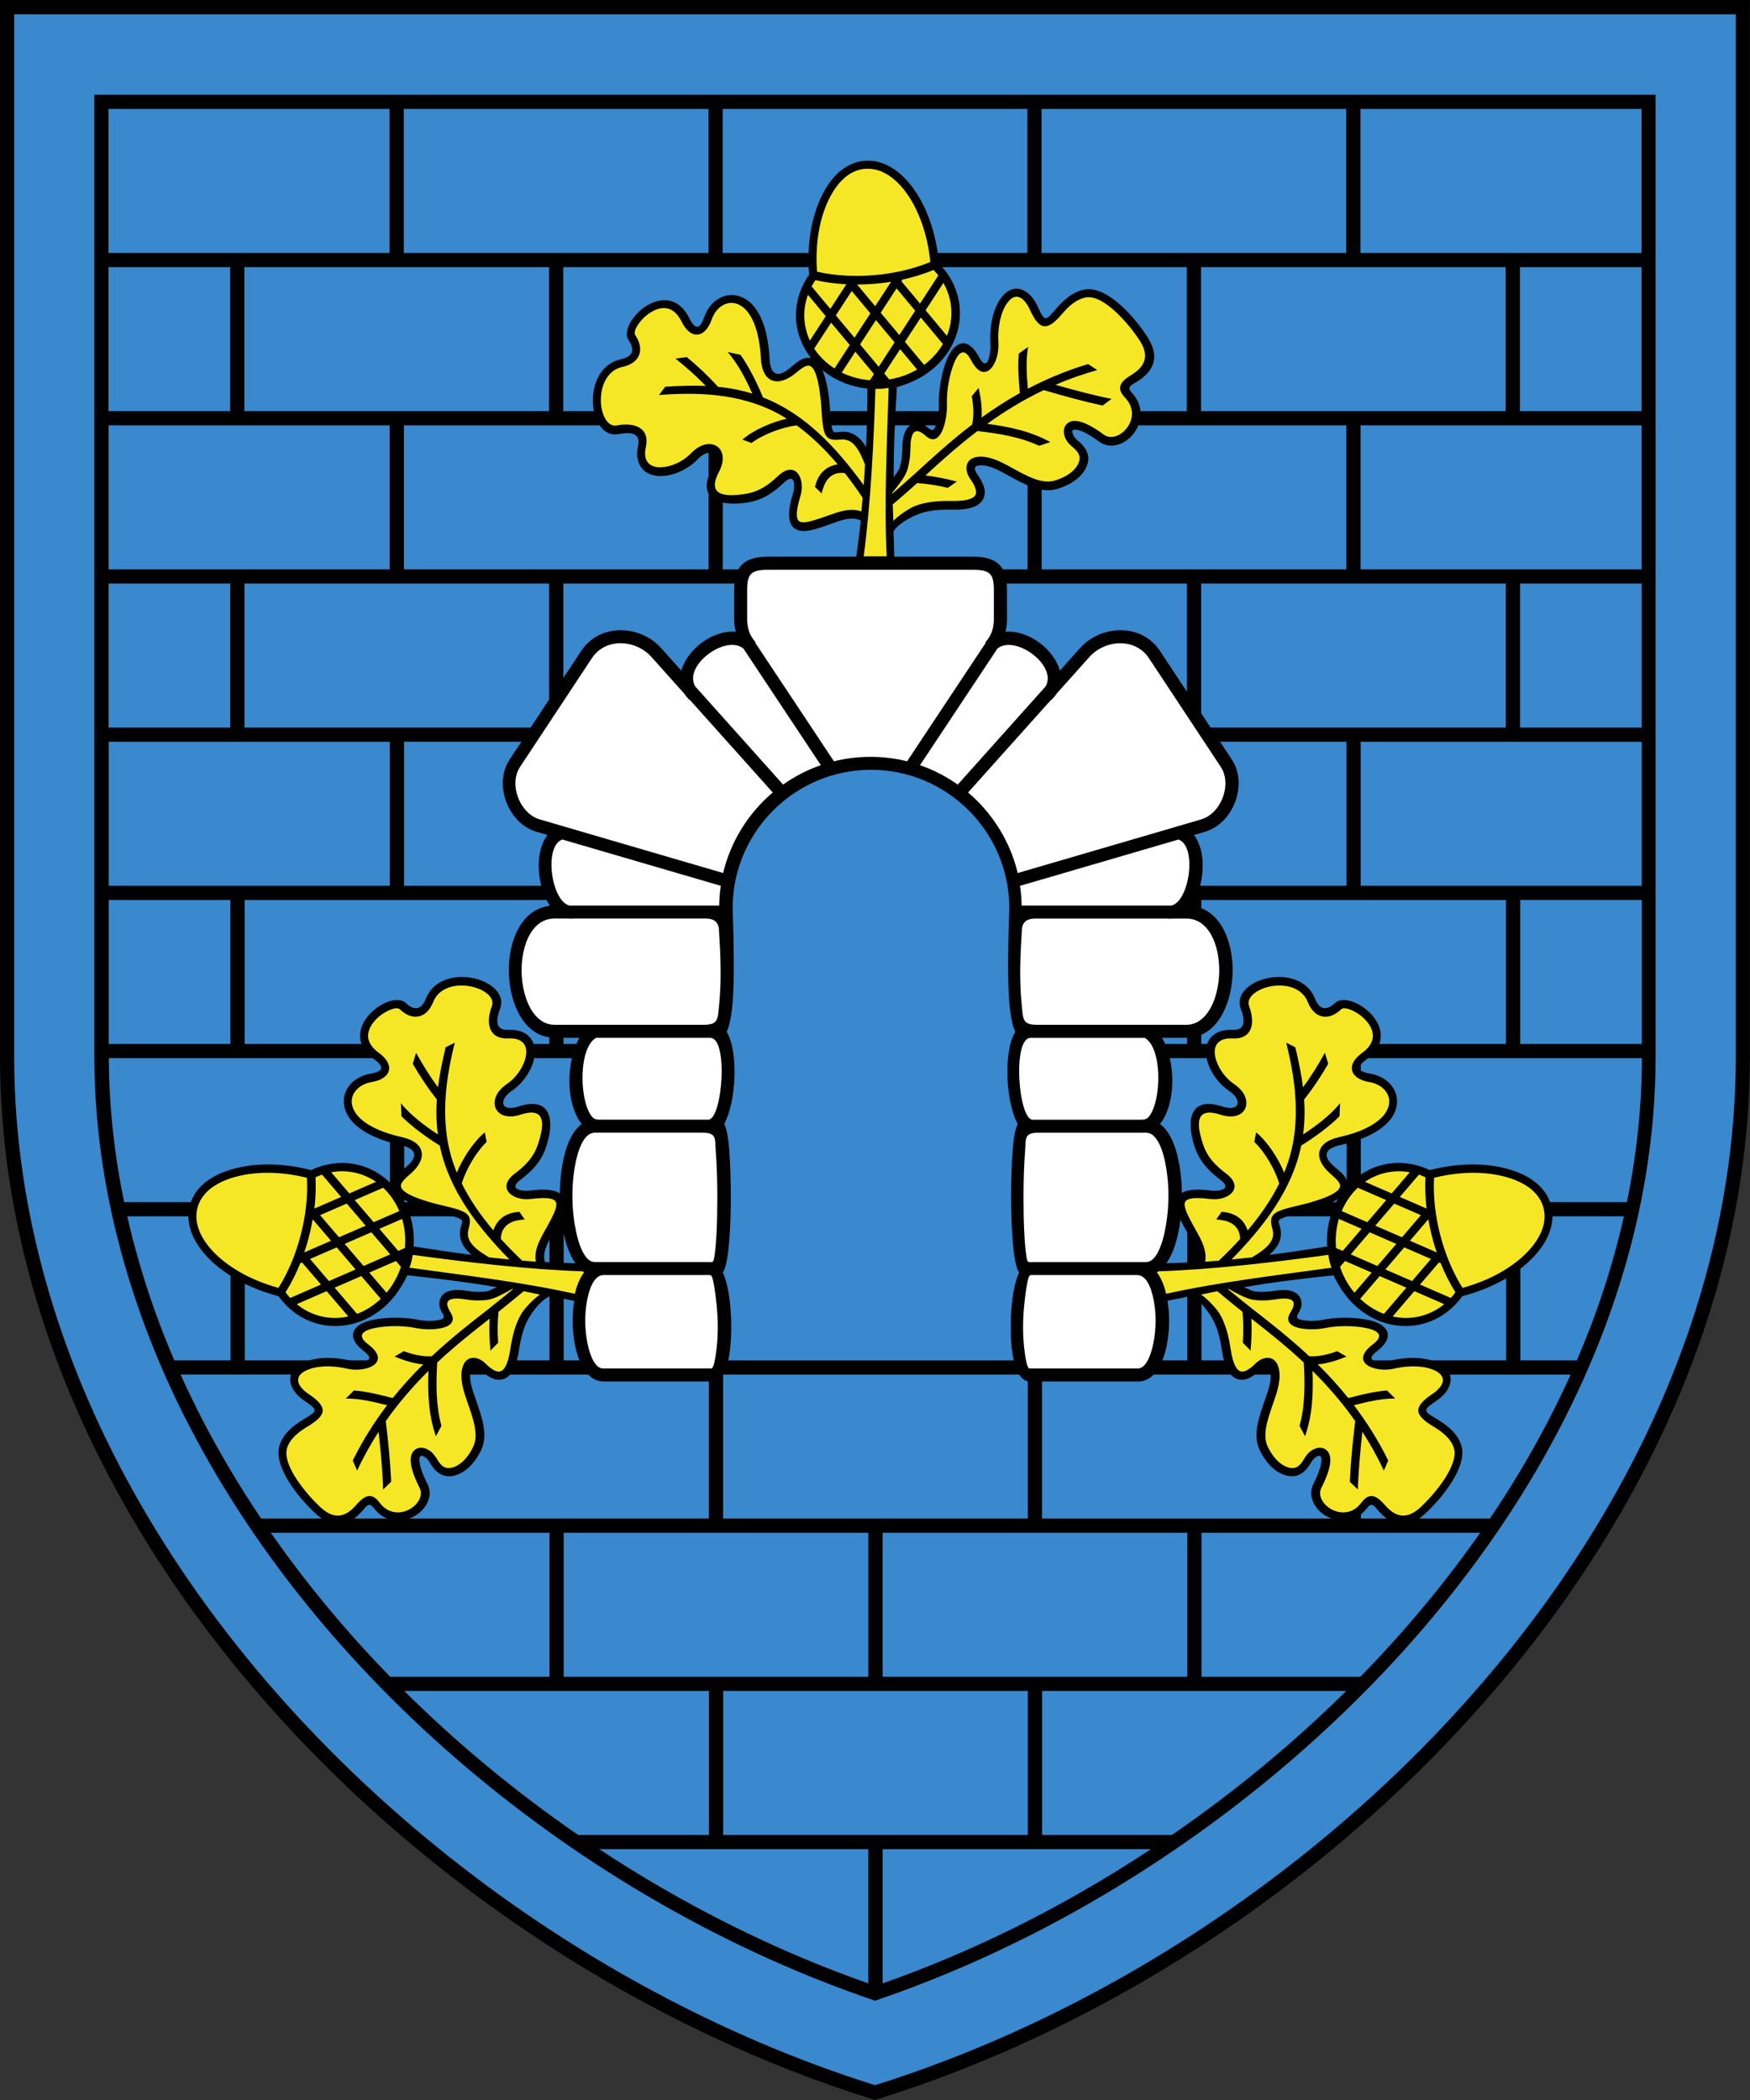 <svg xmlns="http://www.w3.org/2000/svg" width="300" height="360" viewBox="0 0 84.667 101.6" fill-rule="evenodd"><rect x="0" y="0" width="84.667" height="101.6" fill="#333333" stroke="none"/><path d="m62.58 48.55c.828 0 1.5.672 1.5 1.5v1.5c0 .828-.672 1.5-1.5 1.5h-1.5v-4.5h1.5m0 6c1.657 0 3-1.343 3-3v-1.5c0-1.657-1.343-3-3-3h-3v7.5h3m-6-7.5h1.5v7.5h-1.5v-7.5m-3 0h1.5v7.5h-1.5l-3-4.709v4.709h-1.5v-7.5h1.5l3 4.709v-4.709m-22.5 0h4.5v1.5h-3v1.5h3v1.5h-3v1.5h3v1.5h-4.5v-7.5m-6 0h1.5v6h3v1.5h-4.5v-7.5m15.75 6h1.5c1.242 0 2.25-1.01 2.25-2.25 0-1.242-1.027-2.245-2.25-2.25h-1.5v1.5h1.5c.414 0 .75.336.75.75 0 .414-.336.75-.75.75h-1.5v1.5m1.5-7.5c2.899 0 5.25 2.351 5.25 5.25 0 2.899-2.351 5.25-5.25 5.25-2.899 0-5.25-2.351-5.25-5.25 0-2.899 2.351-5.25 5.25-5.25m0 1.5c2.071 0 3.75 1.68 3.75 3.75 0 2.071-1.68 3.75-3.75 3.75-2.071 0-3.75-1.679-3.75-3.75 0-2.07 1.679-3.75 3.75-3.75" fill="#a90000"/><g fill-rule="nonzero"><path d="m0 0v51.11c-0 23.09 20.448 43.716 42.33 50.49 21.885-6.775 42.33-27.404 42.33-50.49v-51.11h-84.66"/><path d="m.685.687v50.42h.002v0h-.002v.228c.022 3.699.58 7.339 1.591 10.87.841 2.936 1.995 5.791 3.415 8.538 7.298 14.12 21.613 25.422 36.643 30.14 2.959-.928 5.892-2.113 8.751-3.526 2.92-1.443 5.766-3.127 8.484-5.02 13.913-9.687 24.374-24.795 24.411-41.14v-.087-50.42h-83.3" fill="#3a88cd"/><path d="m4.565 4.583v46.526h.017v0h-.017v.208c.021 3.307.53 6.598 1.454 9.824.773 2.699 1.829 5.315 3.126 7.823 6.639 12.843 19.513 23.2 33.19 27.831 2.368-.802 4.722-1.783 7.03-2.926 2.722-1.345 5.399-2.931 7.982-4.73 12.966-9.03 22.716-22.98 22.752-37.947v-.084-46.526h-75.54"/><path d="m5.248 5.269v6.969h13.6v-6.969h-13.6m14.287 6.969h14.74v-6.969h-14.74v6.969m15.428 0h14.74v-6.969h-14.74v6.969m15.428 0h14.741v-6.969h-14.741v6.969m15.428 0h13.6v-6.969h-13.6v6.969m-60.57.685v6.969h5.886v-6.969h-5.886m6.573 6.969h14.741v-6.969h-14.741v6.969m15.428 0h14.74v-6.969h-14.74v6.969m15.428 0h14.74v-6.969h-14.74v6.969m15.428 0h14.741v-6.969h-14.741v6.969m15.428 0h5.886v-6.969h-5.886v6.969m-68.28.685v6.969h13.6v-6.969h-13.6m14.287 6.969h14.74v-6.969h-14.74v6.969m15.428 0h.755c.242-.432.712-.615 1.467-.615h9.857c.755 0 1.225.183 1.467.615h1.194v-6.969h-14.741v6.969m15.428 0h14.741v-6.969h-14.741v6.969m15.428 0h13.6v-6.969h-13.6v6.969m-60.57.685v6.97h5.886v-6.97h-5.886m6.573 6.97h13.843l.897-1.358v-5.612h-14.741v6.97m23.707-6.97h-8.279v4.572l.869-1.316c.889-1.345 2.846-1.269 3.866-.129l.974 1.088c.287-1.044 1.54-1.982 2.631-1.878-.048-.192-.073-.393-.073-.591h-0v-0-1.427c0-.113.004-.219.014-.318m21.889 5.237v-5.237h-8.719c.009.1.014.206.014.318v1.427 0h-0c0 .198-.025.398-.073.591 1.091-.103 2.344.834 2.631 1.878l.974-1.088c1.02-1.14 2.977-1.216 3.866.129l1.309 1.981m1.145 1.733h14.283v-6.97h-14.741v6.278l.457.692m14.97 0h5.886v-6.97h-5.886v6.97m-68.28.685v6.969h13.6v-6.969h-13.6m14.287 6.969h6.642c-.218-.845-.171-1.847.298-2.457l-.536-.157c-1.365-.399-2.091-2.29-1.299-3.49l.572-.866h-5.677v6.969m38.515 0h7.081v-6.969h-6.117l.572.866c.792 1.199.066 3.091-1.299 3.49l-.536.157c.47.61.516 1.612.298 2.457m7.769 0h13.6v-6.969h-13.6v6.969m-60.57.685v6.969h5.886v-6.969h-5.886m6.573 6.969h14.741v-.319c-.917-.132-1.52-.953-1.791-1.971-.215-.809-.225-1.711-.007-2.521.263-.977.853-1.751 1.798-1.872v-.057c-.046-.072-.09-.148-.131-.229h-14.609v6.969m15.428 0h.621c.046-.106.096-.207.151-.301h-.772v.301m29.11 0h1.06v-.301h-.016-1.196c.055.094.105.194.151.301m1.748 0h14.741v-6.969h-14.741v.397c.691.271 1.139.945 1.358 1.76.218.81.208 1.712-.007 2.521-.225.845-.679 1.554-1.351 1.846v.444m15.428 0h5.886v-6.969h-5.886v6.969m-68.28.685v.122c.014 2.292.27 4.58.74 6.846h12.86v-6.969h-13.6m14.287 6.969h7.535c-.02-.588.015-1.18.109-1.752.149-.909.459-1.671.944-2.026-.602-.771-.718-2.108-.473-3.191h-8.115v6.969m37.621 0h7.975v-6.969h-8.555c.245 1.083.13 2.42-.472 3.191.485.355.795 1.117.944 2.026.094.572.129 1.164.108 1.752m8.663 0h12.873c.469-2.287.721-4.615.727-6.968v-0h-13.6v6.969m-59.682.685c.16.706.341 1.409.542 2.11.474 1.654 1.055 3.275 1.734 4.859h2.722v-6.969h-4.997m5.685 6.969h14.741v-6.969h-14.741v6.969m15.428 0h.763c-.089-.221-.16-.468-.212-.73-.146-.739-.154-1.536-.016-2.278.093-.498.256-.94.494-1.254-.496-.284-.84-.998-1.029-1.881v6.143m28.965 0h1.204v-6.969h-.31c-.017.161-.039.322-.065.481-.169 1.04-.535 1.906-1.094 2.226.238.314.402.756.494 1.254.137.741.13 1.538-.016 2.278-.052.262-.123.509-.212.73m1.891 0h14.741v-6.969h-14.741v6.969m15.428 0h2.735c.974-2.265 1.742-4.594 2.276-6.969h-5.01v6.969m-64.82.685c.327.726.674 1.445 1.04 2.154.852 1.649 1.81 3.256 2.858 4.815h6.236v-6.969h-10.135m10.822 6.969h14.74v-6.634h-5.101c-.289 0-.536-.123-.74-.334h-8.899v6.969m15.428 0h14.74v-6.645c-.167-.034-.306-.149-.419-.323h-14.321v6.969m15.428 0h14.741v-6.969h-9.339c-.205.211-.451.334-.74.334h-4.661v6.634m15.428 0h6.241c1.508-2.234 2.823-4.564 3.907-6.969h-10.148v6.969m-52.739.685c1.712 2.458 3.652 4.79 5.774 6.969h7.707v-6.969h-13.482m14.169 6.969h14.74v-6.969h-14.74v6.969m15.428 0h14.741v-6.969h-14.74v6.969m15.428 0h7.685c2.134-2.182 4.084-4.515 5.799-6.969h-13.484v6.969m-38.57.686c2.58 2.562 5.412 4.9 8.415 6.967h6.326v-6.969h-14.74v0m15.428 6.968h14.74v-6.969h-14.74v6.969m15.428 0h6.283c.095-.065.189-.131.284-.196 2.905-2.023 5.647-4.296 8.15-6.772h-14.717v6.969m-21.426.685c4.112 2.712 8.52 4.917 13.02 6.495v-6.495h-13.02m13.712 6.495c2.148-.755 4.285-1.658 6.387-2.697 2.235-1.104 4.442-2.376 6.595-3.798h-12.982v6.495m6.343-30.14h-13.813c.043-.185.075-.388.097-.605.074-.716.061-1.452-.012-2.168-.06-.586-.176-1.115-.347-1.481.269-.35.388-2.01.388-3.637h-0c0-.838-.027-1.669-.077-2.302-.045-.571-.125-1.021-.242-1.248.574-1.038.707-3.501.116-4.459.237-.478.325-1.482.342-2.569.02-1.348-.03-2.831-.051-3.413v-.009c.005-3.699 3.03-6.685 6.693-6.685 3.666 0 6.688 2.986 6.693 6.685v.008c-.021.583-.072 2.066-.051 3.414.016 1.087.104 2.092.342 2.569-.591.958-.458 3.421.116 4.459-.117.227-.196.677-.242 1.248-.05.634-.077 1.464-.077 2.302h-0c0 1.629.119 3.287.388 3.637-.17.366-.287.895-.347 1.481-.073.716-.085 1.451-.012 2.168.022.216.055.419.097.605" fill="#3a88cd"/><path d="m28.769 61.06h5.44c.258 0 .299.062.35-.236.1-.58.146-1.733.146-2.896h0c0-.807-.027-1.619-.077-2.253-.044-.55.067-.874-.625-.874l-5.243 0c-.483.009-.804.752-.961 1.712-.146.889-.139 1.827.005 2.716.166 1.023.498 1.829.964 1.829v0m5.399.628h-4.989v.007c-.389.006-.648.54-.776 1.229-.124.666-.115 1.379.016 2.044.138.699.399 1.242.756 1.242h5.24c.111 0 .202-.454.265-1.06.07-.675.057-1.367-.012-2.042-.051-.502-.114-.944-.179-1.2-.063-.247-.087-.22-.321-.22m.191-11.477h-5.514c-.855.477-.822 2.957-.245 3.764.116.158.219.199.4.199.008-.002.016-.003.023-.006l.002.006h5.239c.688 0 .994-3.962.096-3.962m-.208-5.77h-6.443v.008c-.069.003-.136 0-.201-.008h-.682v-0c-.758 0-1.238.621-1.453 1.423-.19.708-.181 1.492.007 2.199.226.849.718 1.519 1.446 1.519h7.192c.747 0 .702-.244.777-.991.119-1.192.068-2.38-.012-3.628-.025-.388-.286-.52-.63-.52m.643-.63c.005-.324.032-.643.078-.955l-7.665-2.24c-.921.319-.528 3.01.348 3.195h7.239m3.092-5.853c.556-.394 1.169-.712 1.825-.939l-3.745-5.642c-.853-.695-2.914.811-2.334 1.828l4.253 4.753m-.497.385l-4.01-4.478-.007.008c-.112-.102-.202-.209-.273-.321l-1.586-1.772c-.748-.836-2.212-.944-2.874.058l-3.479 5.265c-.559.847-.012 2.258.95 2.539l1.118.327c.012-0.0.024-.002.036-.003l0.0.014 7.722 2.257c.36-1.515 1.211-2.891 2.398-3.894m18.07 22.718h-5.44c-.258 0-.299.062-.35-.236-.1-.58-.146-1.733-.146-2.896h-0c0-.807.027-1.619.077-2.253.044-.55-.067-.874.625-.874l5.243 0c.483.009.804.752.961 1.712.146.889.139 1.827-.005 2.716-.166 1.023-.498 1.829-.964 1.829v0m-5.399.628h4.989v.007c.389.006.648.54.776 1.229.124.666.115 1.379-.016 2.044-.138.699-.399 1.242-.756 1.242h-5.24c-.111 0-.202-.454-.265-1.06-.07-.675-.057-1.367.012-2.042.051-.502.114-.944.179-1.2.063-.247.087-.22.321-.22m-.191-11.477h5.514c.855.477.822 2.957.245 3.764-.116.158-.219.199-.4.199-.008-.002-.016-.003-.023-.006l-.002.006h-5.239c-.688 0-.994-3.962-.096-3.962m.208-5.77h6.443v.008c.069.003.136 0.0.201-.008h.682v-0c.758 0 1.238.621 1.453 1.423.19.708.181 1.492-.007 2.199-.226.849-.718 1.519-1.446 1.519h-7.192c-.747 0-.702-.244-.777-.991-.119-1.192-.068-2.38.012-3.628.025-.388.286-.52.63-.52m-.643-.63c-.006-.324-.032-.643-.078-.955l7.665-2.24c.921.319.528 3.01-.348 3.195h-7.239m-3.092-5.853c-.556-.394-1.169-.712-1.825-.939l3.745-5.642c.853-.695 2.914.811 2.334 1.828l-4.253 4.753m.497.385l4.01-4.478.007.008c.112-.102.202-.21.273-.321l1.586-1.772c.748-.836 2.212-.944 2.874.058l3.479 5.265c.559.847.012 2.258-.95 2.539l-1.118.327c-.012-0-.024-.002-.036-.003l-0.0.014-7.722 2.257c-.36-1.515-1.211-2.891-2.398-3.894m-4.724-1.728c.611 0 1.204.075 1.771.216l3.805-5.732-.02-.017c.161-.193.272-.359.344-.612.046-.162.07-.329.07-.489h-0v-0-1.427c0-.818-.2-.988-1.04-.988h-9.857c-.84 0-1.04.17-1.04.988v1.427 0h-0c0 .16.024.327.07.489.072.253.184.419.344.612l-.02.017 3.805 5.732c.567-.141 1.16-.216 1.771-.216" fill="#fff"/><path d="m9.173 58.35c.386-1.491 2.209-1.964 3.553-2.01.783-.025 1.568.076 2.326.27.548-.262 1.158-.385 1.765-.336.865.07 1.63.477 2.194 1.09-.002-.05.004-.1.016-.148.078-.332.367-.538.628-.763.604-.522.487-.883-.278-1.054-1.304-.291-2.072-.77-2.448-1.273-.341-.456-.413-1.046-.083-1.53.224-.328.608-.57 1.077-.649.618-.104.7-.32.185-.692-.64-.463-.774-.992-.641-1.476.064-.235.193-.455.357-.647.16-.187.355-.35.555-.474.47-.293.994-.38 1.254-.131.411.393.754.328.966-.204.317-.797 1.1-1.086 1.858-1.053.462.02.952.157 1.326.436.378.283.571.673.407 1.109-.186.495-.269 1.045.409 1.011.999-.049 1.491.647 1.195 1.576-.164.514-.546 1.046-1.024 1.367-.673.451-.538 1.044.312.765 1.602-.525 1.756.701 1.344 1.942-.238.718-.67 1.169-1.258 1.614-.584.442.064.564.483.51 1.206-.156 1.622.117 1.679.563.046.355-.179.782-.387 1.175-.266.504-.765 1.162-.577 1.72.509.029 1.27.061 1.885.075.127.17.271.305.429.396-.238.314-.402.756-.494 1.254-.014.076-.027.153-.038.23-.517-.109-1.127-.218-1.529-.31-.425.173-.825.706-1.036 1.063-.249.421-.386.955-.476 1.556-.068.454-.171.776-.296.996-.225.395-.605.546-1.023.352-.198-.092-.39-.248-.559-.419-.178-.179-.373-.283-.452.015-.115.437.067.947.21 1.356.355 1.012.639 1.825.278 2.56-.24.489-.62.973-1.148 1.165-.586.212-.991-.039-1.28-.518-.077-.128-.154-.256-.281-.334-.161-.099-.258-.089-.267.109-.001.23.092.608.383 1.176.197.384.121.791-.114 1.121-.252.355-.665.596-1.095.655-.477.065-.994-.09-1.386-.602-.252-.329-.371-.043-.604.207-.858.922-1.6.632-2.245.031-.761-.709-2.052-2.262-1.692-3.304.189-.547.673-.934 1.143-1.214.706-.421.73-.443.039-.908-.765-.515-1.01-1.371-.069-1.827.512-.249 1.324-.333 2.242-.122.385.089 1.493.144.697-.458-.357-.27-.753-.748-.325-1.154.293-.278.786-.364 1.172-.411.578-.07 1.248-.05 1.762.055.384.078.802.074 1.089.001.41-.091.02-.338-.025-.667-.049-.361.151-.636.498-.73.2-.055.463-.059.783-.006.352.058.694.074 1.019.027.098-.014.39-.173.485-.198-1.401-.244-2.927-.424-4.338-.578-.137.302-.39.716-.595.979-.897 1.15-2.329 1.733-3.721 1.373h-0c-.118-.03-.231-.067-.34-.108-.635-.24-1.183-.678-1.576-1.231-.73-.189-1.438-.468-2.091-.847-1.605-.932-2.528-2.294-2.21-3.524m10.317-.332c.138.238.251.493.337.761.153.481.218 1 .183 1.536.931.148 1.867.287 2.807.408-.156-.132-.281-.267-.374-.408-.194-.297-.246-.612-.141-.976.066-.229.128-.298-.133-.399-.408-.16-.866-.224-1.287-.347-.655-.191-1.1-.384-1.392-.573"/><path d="m17.12 56.724c-.368-.074-.738-.074-1.096-.009l.876 1.024 1.292-.562c-.323-.22-.69-.376-1.073-.452m-1.531.103c-.11.037-.218.08-.324.129.025.475.009.979-.051 1.501l.001.012 1.29-.561-.925-1.08m-.452 2.161c-.023.135-.049.271-.078.406-.085.402-.194.799-.326 1.19l.003.004 1.29-.561-.889-1.038m-.6 2.125c-.196.488-.432.961-.711 1.407.07.095.144.187.224.273l1.489-.648-.915-1.069-.086.037m-.17 1.981c.351.289.768.495 1.211.595.431.098.867.093 1.283 0l-1.049-1.225-1.445.629m2.917.47c.419-.158.81-.406 1.148-.727l-.943-1.101-1.29.561 1.085 1.268m1.425-1.023c.196-.233.362-.49.497-.763.077-.156.145-.32.202-.49l-.243-.283-1.29.561.834.974m.89-2.163c.044-.489-.006-.967-.136-1.408l-1.101.479.915 1.069.321-.14m-.272-1.788c-.183-.432-.448-.818-.78-1.128l-1.374.598.916 1.069 1.238-.539m-2.113 2.826l-.915-1.069-1.29.561.915 1.069 1.29-.561m-1.718-2.627l.915 1.069 1.29-.561-.916-1.069-1.29.561m1.189 1.389l.916 1.069 1.29-.561-.915-1.069-1.29.561m-7.124-1.729c-.27 1.043.573 2.233 2.02 3.074.594.345 1.239.603 1.901.783.493-.788.846-1.666 1.078-2.564.232-.898.348-1.835.298-2.762-.768-.191-1.597-.285-2.403-.223-1.085.083-2.586.494-2.896 1.693m18.639 3.056c-2.682-.09-5.594-.44-8.224-.796-.036.246-.071.393-.154.621 2.586.358 5.457.695 8 1.263.097-.41.246-.772.449-1.041-.026-.015-.051-.031-.076-.047m-2.068 1.124c-.259-.056-.519-.11-.779-.162-.314.26-.868.72-1.218.993-.052.495-.051 1-.018 1.499l-.373.383c-.049-.513-.066-1.031-.04-1.546-.801.624-1.671 1.312-2.536 2.122-.057 1.025-.068 2.072.205 3.067l-.267.498c-.358-1.015-.403-2.094-.361-3.158-.716.708-1.419 1.506-2.065 2.428.117.972.218 1.954.261 2.934l-.389.372c-.028-.932-.118-1.865-.219-2.791-.373.577-.722 1.2-1.039 1.876l-.213-.485c.496-1 1.06-1.886 1.662-2.676-.645-.164-1.328-.33-1.996-.324l.391-.389c.634.047 1.268.209 1.876.367.477-.594.974-1.134 1.477-1.629-.48-.046-.944-.198-1.389-.379l.448-.26c.433.157.888.27 1.351.246.95-.889 1.905-1.632 2.769-2.304.333-.259.871-.704 1.168-.943l-.047-.009c-.303.176-.842.477-1.176.524-.367.052-.75.036-1.14-.029-.262-.043-.467-.043-.612-.003-.152.041-.226.128-.204.288.033.242.254.42.263.647.006.138-.066.249-.197.333-.088.057-.21.102-.354.134-.336.074-.818.081-1.256-.008-.474-.096-1.09-.116-1.619-.052-.491.059-1.467.242-.667.846 1.164.881-.086 1.391-1.031 1.174-.824-.19-1.539-.121-1.977.092-.647.315-.383.792.118 1.129.948.638.905 1.015-.057 1.589-.404.241-.818.566-.968 1-.293.85.978 2.313 1.585 2.878.485.451 1.04.672 1.675-.011.184-.198.44-.531.749-.514.158.009.301.116.471.337.29.379.666.494 1.012.447.319-.043.633-.225.821-.489.152-.214.204-.47.084-.704-.326-.637-.44-1.085-.427-1.376.022-.51.462-.692.881-.434.211.13.313.3.415.468.191.316.399.492.797.348.424-.153.732-.571.924-.962.287-.584.027-1.326-.297-2.25-.17-.488-.356-1.072-.219-1.591.161-.612.729-.598 1.128-.197.14.141.293.268.442.337.228.105.383.028.504-.185.102-.178.187-.454.247-.855.097-.648.248-1.23.528-1.703.173-.293.613-.739.897-.934m-2.452-1.803c.328.037.656.072.984.103-1.551-1.59-2.926-3.349-3.372-5.514-.587-.359-1.353-.913-1.851-1.414l-.029-.632.002 0c.491.599 1.149 1.086 1.787 1.509-.077-.578-.087-1.14-.05-1.692-.433-.545-.816-1.125-1.165-1.726l.161-.532c.32.577.666 1.139 1.06 1.669.081-.655.217-1.297.37-1.936l.442-.224c-.526 2.101-.749 4.249.099 6.288.279-.675.784-1.473 1.354-1.949l.089.462c-.526.51-.998 1.337-1.205 2.01.36.724.857 1.479 1.529 2.273.218-.634.703-.864 1.261-.899l.257.369c-.487.033-1.124.166-1.158.94.312.344.656.694 1.036 1.053.22.018.44.035.661.05-.128-.657.339-1.304.644-1.882.179-.339.374-.708.344-.937-.027-.213-.328-.331-1.229-.214-.87.112-1.704-.53-.777-1.231.52-.393.908-.782 1.119-1.418.311-.937.406-1.839-.838-1.432-1.276.418-1.733-.766-.661-1.484.404-.271.726-.72.865-1.153.212-.666-.073-1.087-.792-1.052-.996.049-1.095-.785-.805-1.556.09-.239-.036-.467-.271-.643-.309-.231-.721-.341-1.102-.357-.605-.026-1.225.193-1.466.798-.317.797-1 .938-1.618.348-.118-.112-.441-.019-.763.182-.168.104-.33.239-.462.394-.128.15-.228.317-.275.49-.09.329.015.7.489 1.043.809.585.602 1.255-.356 1.416-.357.06-.646.239-.81.479-.234.342-.165.742.073 1.061.325.435 1.015.854 2.211 1.122 1.18.264 1.223 1.075.42 1.77-.206.178-.427.373-.464.532-.054.232.243.519 1.501.877.446.127.919.201 1.354.36.494.181.55.419.415.9-.069.245-.035.453.09.645.161.247.468.481.902.734" fill="#f6e726"/><path d="m75.05 58.35c-.386-1.491-2.209-1.964-3.553-2.01-.783-.025-1.568.076-2.326.27-.548-.262-1.158-.385-1.765-.336-.865.07-1.63.477-2.194 1.09.002-.05-.004-.1-.016-.148-.078-.332-.367-.538-.628-.763-.604-.522-.487-.883.278-1.054 1.304-.291 2.072-.77 2.448-1.273.341-.456.413-1.046.083-1.53-.224-.328-.608-.57-1.077-.649-.618-.104-.7-.32-.185-.692.64-.463.774-.992.641-1.476-.064-.235-.193-.455-.357-.647-.16-.187-.355-.35-.555-.474-.47-.293-.994-.38-1.254-.131-.411.393-.754.328-.966-.204-.317-.797-1.1-1.086-1.858-1.053-.462.02-.952.157-1.326.436-.378.283-.571.673-.407 1.109.186.495.269 1.045-.409 1.011-.999-.049-1.491.647-1.195 1.576.164.514.546 1.046 1.024 1.367.673.451.538 1.044-.312.765-1.602-.525-1.756.701-1.344 1.942.238.718.67 1.169 1.258 1.614.584.442-.064.564-.483.51-1.206-.156-1.622.117-1.679.563-.046.355.179.782.387 1.175.266.504.765 1.162.577 1.72-.509.029-1.27.061-1.885.075-.127.17-.271.305-.429.396.238.314.402.756.494 1.254.014.076.027.153.038.23.517-.109 1.127-.218 1.529-.31.425.173.825.706 1.036 1.063.249.421.386.955.476 1.556.068.454.171.776.296.996.225.395.605.546 1.023.352.198-.092.39-.248.559-.419.178-.179.373-.283.452.015.115.437-.067.947-.21 1.356-.355 1.012-.639 1.825-.278 2.56.24.489.62.973 1.148 1.165.586.212.991-.039 1.28-.518.077-.128.154-.256.281-.334.161-.099.258-.089.267.109.001.23-.092.608-.383 1.176-.197.384-.121.791.114 1.121.252.355.665.596 1.095.655.477.065.994-.09 1.386-.602.252-.329.371-.043.604.207.858.922 1.6.632 2.245.031.761-.709 2.052-2.262 1.692-3.304-.189-.547-.673-.934-1.143-1.214-.706-.421-.73-.443-.039-.908.765-.515 1.01-1.371.069-1.827-.512-.249-1.324-.333-2.242-.122-.385.089-1.493.144-.697-.458.357-.27.753-.748.325-1.154-.293-.278-.786-.364-1.172-.411-.578-.07-1.248-.05-1.762.055-.384.078-.802.074-1.089.001-.41-.091-.02-.338.025-.667.049-.361-.151-.636-.498-.73-.2-.055-.463-.059-.783-.006-.352.058-.694.074-1.019.027-.098-.014-.39-.173-.485-.198 1.401-.244 2.927-.424 4.338-.578.137.302.39.716.595.979.897 1.15 2.329 1.733 3.721 1.373h0c.118-.03.231-.067.34-.108.635-.24 1.183-.678 1.576-1.231.73-.189 1.438-.468 2.091-.847 1.605-.932 2.528-2.294 2.21-3.524m-10.317-.332c-.138.238-.251.493-.337.761-.153.481-.218 1-.183 1.536-.931.148-1.867.287-2.807.408.156-.132.281-.267.374-.408.194-.297.246-.612.141-.976-.066-.229-.128-.298.133-.399.408-.16.866-.224 1.287-.347.655-.191 1.1-.384 1.392-.573"/><path d="m67.11 56.724c.368-.074.738-.074 1.096-.009l-.876 1.024-1.292-.562c.323-.22.69-.376 1.073-.452m1.531.103c.11.037.218.08.324.129-.025.475-.009.979.051 1.501l-.001.012-1.29-.561.925-1.08m.452 2.161c.023.135.049.271.078.406.085.402.194.799.326 1.19l-.003.004-1.29-.561.889-1.038m.6 2.125c.196.488.432.961.711 1.407-.07.095-.144.187-.224.273l-1.489-.648.915-1.069.086.037m.17 1.981c-.351.289-.768.495-1.211.595-.431.098-.867.093-1.283 0l1.049-1.225 1.445.629m-2.917.47c-.419-.158-.81-.406-1.148-.727l.943-1.101 1.29.561-1.085 1.268m-1.425-1.023c-.196-.233-.362-.49-.497-.763-.077-.156-.145-.32-.202-.49l.243-.283 1.29.561-.834.974m-.89-2.163c-.044-.489.006-.967.136-1.408l1.101.479-.915 1.069-.321-.14m.272-1.788c.183-.432.448-.818.78-1.128l1.374.598-.916 1.069-1.238-.539m2.113 2.826l.915-1.069 1.29.561-.915 1.069-1.29-.561m1.718-2.627l-.915 1.069-1.29-.561.916-1.069 1.29.561m-1.189 1.389l-.916 1.069-1.29-.561.915-1.069 1.29.561m7.124-1.729c.27 1.043-.573 2.233-2.02 3.074-.594.345-1.239.603-1.901.783-.493-.788-.846-1.666-1.078-2.564-.232-.898-.348-1.835-.298-2.762.768-.191 1.597-.285 2.403-.223 1.085.083 2.586.494 2.896 1.693m-18.639 3.056c2.682-.09 5.594-.44 8.224-.796.036.246.071.393.154.621-2.586.358-5.457.695-8 1.263-.097-.41-.246-.772-.449-1.041.026-.015.051-.031.076-.047m2.068 1.124c.259-.056.519-.11.779-.162.314.26.868.72 1.218.993.052.495.051 1 .018 1.499l.373.383c.049-.513.066-1.031.04-1.546.801.624 1.671 1.312 2.536 2.122.057 1.025.068 2.072-.205 3.067l.267.498c.358-1.015.403-2.094.361-3.158.716.708 1.419 1.506 2.065 2.428-.117.972-.218 1.954-.261 2.934l.389.372c.028-.932.118-1.865.219-2.791.373.577.722 1.2 1.039 1.876l.213-.485c-.496-1-1.06-1.886-1.662-2.676.645-.164 1.328-.33 1.996-.324l-.391-.389c-.634.047-1.268.209-1.876.367-.477-.594-.974-1.134-1.477-1.629.48-.046.944-.198 1.389-.379l-.448-.26c-.433.157-.888.27-1.351.246-.95-.889-1.905-1.632-2.769-2.304-.333-.259-.871-.704-1.168-.943l.047-.009c.303.176.842.477 1.176.524.367.052.75.036 1.14-.029.262-.043.467-.043.612-.003.152.041.226.128.204.288-.033.242-.254.42-.263.647-.006.138.066.249.197.333.088.057.21.102.354.134.336.074.818.081 1.256-.008.474-.096 1.09-.116 1.619-.052.491.059 1.467.242.667.846-1.164.881.086 1.391 1.031 1.174.824-.19 1.539-.121 1.977.092.647.315.383.792-.118 1.129-.948.638-.905 1.015.057 1.589.404.241.818.566.968 1 .293.85-.978 2.313-1.585 2.878-.485.451-1.04.672-1.675-.011-.184-.198-.44-.531-.749-.514-.158.009-.301.116-.471.337-.29.379-.666.494-1.012.447-.319-.043-.633-.225-.821-.489-.152-.214-.204-.47-.084-.704.326-.637.44-1.085.427-1.376-.022-.51-.462-.692-.881-.434-.211.13-.313.3-.415.468-.191.316-.399.492-.797.348-.424-.153-.732-.571-.924-.962-.287-.584-.027-1.326.297-2.25.17-.488.356-1.072.219-1.591-.161-.612-.729-.598-1.128-.197-.14.141-.293.268-.442.337-.228.105-.383.028-.504-.185-.102-.178-.187-.454-.247-.855-.097-.648-.248-1.23-.528-1.703-.173-.293-.613-.739-.897-.934m2.452-1.803c-.328.037-.656.072-.984.103 1.551-1.59 2.926-3.349 3.372-5.514.587-.359 1.353-.913 1.851-1.414l.029-.632-.002 0c-.491.599-1.149 1.086-1.787 1.509.077-.578.087-1.14.05-1.692.433-.545.816-1.125 1.165-1.726l-.161-.532c-.32.577-.666 1.139-1.06 1.669-.081-.655-.217-1.297-.37-1.936l-.442-.224c.526 2.101.749 4.249-.099 6.288-.279-.675-.784-1.473-1.354-1.949l-.002-0-.087.463c.526.51.998 1.337 1.205 2.01-.36.724-.857 1.479-1.529 2.273-.218-.634-.703-.864-1.261-.899l-.257.369c.487.033 1.124.166 1.158.94-.312.344-.656.694-1.036 1.053-.22.018-.44.035-.661.05.128-.657-.339-1.304-.644-1.882-.179-.339-.374-.708-.344-.937.027-.213.328-.331 1.229-.214.87.112 1.704-.53.777-1.231-.52-.393-.908-.782-1.119-1.418-.311-.937-.406-1.839.838-1.432 1.276.418 1.733-.766.661-1.484-.404-.271-.726-.72-.865-1.153-.212-.666.073-1.087.792-1.052.996.049 1.095-.785.805-1.556-.09-.239.036-.467.271-.643.309-.231.721-.341 1.102-.357.605-.026 1.225.193 1.466.798.317.797 1 .938 1.618.348.118-.112.441-.019.763.182.168.104.33.239.462.394.128.15.228.317.275.49.09.329-.015.7-.489 1.043-.809.585-.602 1.255.356 1.416.357.06.646.239.81.479.234.342.165.742-.073 1.061-.325.435-1.015.854-2.211 1.122-1.18.264-1.223 1.075-.42 1.77.206.178.427.373.464.532.054.232-.243.519-1.501.877-.446.127-.919.201-1.354.36-.494.181-.55.419-.415.9.069.245.035.453-.09.645-.161.247-.468.481-.902.734" fill="#f6e726"/><path d="m41.839 7.779c-1.534.132-2.304 1.851-2.57 3.169-.155.768-.187 1.559-.121 2.339-.35.496-.573 1.077-.626 1.685-.075.865.198 1.687.709 2.345-.049-.001-.099-.013-.149-.009-.341.021-.592.272-.857.492-.615.509-.952.333-.993-.45-.07-1.334-.413-2.171-.847-2.626-.393-.412-.963-.582-1.495-.337-.361.166-.664.504-.819.954-.206.593-.432.637-.713.068-.35-.708-.849-.928-1.348-.878-.243.024-.481.115-.697.245-.211.127-.404.292-.56.469-.367.415-.54.917-.338 1.215.319.471.198.798-.362.918-.838.18-1.254.904-1.347 1.656-.057.459-.004.965.209 1.38.216.42.568.676 1.025.586.519-.101 1.075-.091.929.572-.215.977.389 1.578 1.355 1.441.534-.076 1.122-.364 1.518-.782.557-.589 1.119-.357.703.435-.784 1.492.398 1.849 1.69 1.65.747-.115 1.265-.466 1.801-.972.533-.503.545.157.422.562-.354 1.163-.154 1.619.276 1.75.343.104.801-.047 1.223-.186.541-.178 1.273-.561 1.792-.282-.056.507-.151 1.263-.241 1.872.065.069.123.139.173.211h1.694c-.019-.517-.025-1.167-.048-1.559.241-.39.834-.696 1.221-.845.456-.176 1.01-.221 1.613-.21.459.009.793-.039 1.031-.126.426-.156.639-.505.518-.95-.057-.21-.18-.425-.32-.621-.147-.205-.217-.415.09-.443.45-.041.922.224 1.302.433.939.518 1.692.934 2.477.701.522-.156 1.063-.449 1.339-.938.307-.542.127-.984-.298-1.349-.113-.097-.227-.195-.283-.333-.071-.175-.045-.27.152-.245.228.029.584.192 1.095.573.346.258.76.251 1.124.075.392-.19.699-.557.828-.971.144-.46.077-.995-.362-1.467-.283-.304.019-.373.305-.561 1.052-.692.89-1.473.405-2.209-.572-.869-1.888-2.4-2.975-2.22-.571.095-1.033.508-1.388.925-.533.626-.558.646-.902-.113-.38-.84-1.184-1.221-1.789-.373-.33.463-.549 1.25-.494 2.191.023.394-.107 1.497-.568.611-.207-.397-.612-.867-1.084-.513-.323.243-.49.715-.601 1.088-.166.558-.257 1.223-.24 1.747.013.392-.061.803-.172 1.076-.158.389-.336-.037-.654-.136-.348-.109-.652.043-.803.369-.087.189-.136.447-.137.771-0.0.357-.043.696-.143 1.01-.03.094-.235.356-.276.446-.007-1.422.069-2.957.153-4.374.321-.085.771-.266 1.064-.424 1.283-.693 2.097-2.01 1.974-3.441v-0c-.001-.121-.027-.239-.05-.354-.131-.667-.471-1.279-.951-1.76-.065-.751-.222-1.496-.487-2.203-.651-1.738-1.84-2.876-3.106-2.766m-2.046 10.119c.212.176.444.33.694.459.449.231.951.382 1.484.436-.001.943-.028 1.89-.066 2.836-.104-.176-.216-.322-.34-.437-.26-.241-.562-.345-.939-.301-.237.027-.315.077-.372-.198-.089-.429-.077-.891-.128-1.328-.079-.678-.195-1.149-.333-1.468"/><path d="m38.914 15.345c-.011-.376.05-.74.174-1.082l.863 1.035-.77 1.181c-.163-.355-.256-.743-.267-1.134m.356-1.493c.055-.102.116-.202.181-.298.464.104.964.172 1.488.199l.001.012-.768 1.178-.911-1.092m2.205-.085c.137 0 .275-.003.413-.009.411-.017.82-.058 1.227-.124l.003.004-.768 1.178-.875-1.05m2.195-.238c.514-.112 1.019-.265 1.505-.467.082.085.16.173.232.266l-.887 1.36-.902-1.081.051-.079m1.981.162c.226.394.36.84.385 1.293.024.442-.053.87-.213 1.266l-1.033-1.238.861-1.321m-.023 2.955c-.225.387-.535.731-.908 1.01l-.929-1.114.768-1.178 1.069 1.281m-1.246 1.235c-.262.154-.543.276-.835.363-.167.05-.339.089-.516.117l-.239-.286.768-1.178.821.985m-2.281.517c-.489-.038-.952-.167-1.366-.369l.656-1.01.902 1.081-.191.293m-1.718-.566c-.396-.252-.732-.578-.982-.958l.818-1.255.902 1.081-.738 1.132m3.138-1.613l-.902-1.081.768-1.178.901 1.081-.768 1.178m-2.303-2.132l.902 1.081-.768 1.179-.902-1.081.768-1.178m1.171 1.404l.902 1.081-.768 1.178-.901-1.081.768-1.179m-.517-7.314c1.073-.092 2.106.938 2.693 2.506.241.643.388 1.322.455 2-.859.355-1.783.557-2.708.636-.924.079-1.867.037-2.772-.166-.06-.789-.015-1.622.18-2.407.263-1.056.918-2.468 2.152-2.574m-.075 18.75c.344-2.622.482-5.495.567-8.102.248.005.4-.004.638-.048-.077 2.574-.221 5.568-.094 8.15h-1.111m1.434-1.711c-.012-.265-.022-.53-.03-.796.309-.267.854-.736 1.182-1.036.497.031.994.116 1.48.232l.439-.304c-.498-.134-1.01-.237-1.518-.297.748-.686 1.572-1.429 2.515-2.147 1.02.115 2.054.279 2.989.713l.536-.18c-.941-.522-1.997-.746-3.053-.883.817-.588 1.721-1.148 2.737-1.632.939.278 1.89.541 2.849.747l.432-.322c-.914-.183-1.819-.427-2.715-.681.631-.271 1.303-.512 2.022-.712l-.443-.291c-1.07.322-2.036.731-2.915 1.193-.054-.664-.104-1.364.013-2.023l-.449.321c-.059.633-.005 1.285.049 1.912-.665.372-1.28.772-1.852 1.185.035-.481-.038-.964-.143-1.433l-.331.399c.082.454.118.921.017 1.373-1.034.789-1.926 1.607-2.733 2.347-.311.285-.839.742-1.125.995l-0-.048c.224-.269.611-.751.713-1.072.113-.354.16-.733.162-1.129 0-.266.036-.468.099-.604.066-.143.163-.201.318-.153.233.073.371.32.594.368.135.029.256-.024.361-.139.071-.078.136-.19.191-.326.129-.319.216-.793.201-1.24-.016-.484.067-1.094.218-1.605.14-.474.483-1.406.946-.517.675 1.295 1.386.147 1.329-.821-.05-.845.137-1.538.42-1.934.418-.586.844-.245 1.093.305.471 1.042.849 1.062 1.575.209.305-.358.694-.712 1.147-.787.887-.147 2.117 1.35 2.573 2.043.364.553.489 1.138-.29 1.65-.226.149-.597.345-.632.653-.018.157.064.316.254.52.325.349.376.74.272 1.072-.096.308-.328.587-.619.728-.236.114-.497.123-.708-.035-.573-.428-.996-.614-1.286-.651-.506-.063-.759.34-.575.797.093.23.243.359.393.487.28.241.418.475.21.844-.222.393-.685.627-1.103.751-.623.186-1.311-.194-2.169-.668-.453-.249-.997-.53-1.532-.482-.63.057-.711.619-.382 1.079.116.161.215.334.258.492.066.242-.036.382-.266.466-.193.071-.478.109-.885.101-.655-.012-1.254.04-1.767.237-.318.122-.83.482-1.07.729m-1.368-2.719c-.018.33-.038.659-.062.988-1.309-1.795-2.814-3.443-4.874-4.245-.256-.639-.674-1.486-1.086-2.061l-.619-.134 0.0.002c.509.584.879 1.314 1.189 2.01-.557-.173-1.11-.276-1.66-.331-.466-.518-.973-.992-1.507-1.436l-.551.071c.516.412 1.011.847 1.469 1.323-.659-.03-1.315-.003-1.97.042l-.295.398c2.159-.169 4.313-.031 6.183 1.146-.712.163-1.583.527-2.147 1.01l.44.164c.591-.434 1.485-.761 2.182-.853.654.475 1.315 1.092 1.986 1.886-.661.109-.969.549-1.097 1.094l.321.315c.113-.475.351-1.081 1.12-.986.287.365.575.762.865 1.197-.019.22-.039.44-.061.66-.626-.235-1.342.117-1.962.322-.365.12-.76.251-.981.183-.206-.063-.272-.378-.007-1.248.256-.839-.238-1.769-1.084-.972-.474.447-.923.765-1.585.867-.976.151-1.881.094-1.272-1.065.625-1.189-.466-1.837-1.353-.899-.334.353-.83.596-1.281.66-.692.098-1.06-.253-.905-.956.214-.974-.592-1.211-1.4-1.053-.25.049-.455-.113-.589-.375-.176-.343-.216-.768-.168-1.146.075-.601.394-1.176 1.031-1.313.839-.18 1.092-.829.613-1.538-.091-.135.055-.438.306-.723.131-.148.291-.285.465-.39.169-.102.35-.172.529-.19.34-.034.688.131.947.657.442.896 1.137.803 1.456-.115.119-.343.343-.597.607-.719.376-.174.759-.039 1.034.249.375.393.673 1.144.737 2.368.063 1.207.856 1.385 1.675.709.21-.174.439-.358.602-.369.238-.015.471.326.615 1.626.051.461.045.94.13 1.395.096.518.322.612.818.559.253-.027.453.041.621.196.216.2.396.542.573 1.012" fill="#f6e726"/></g></svg>